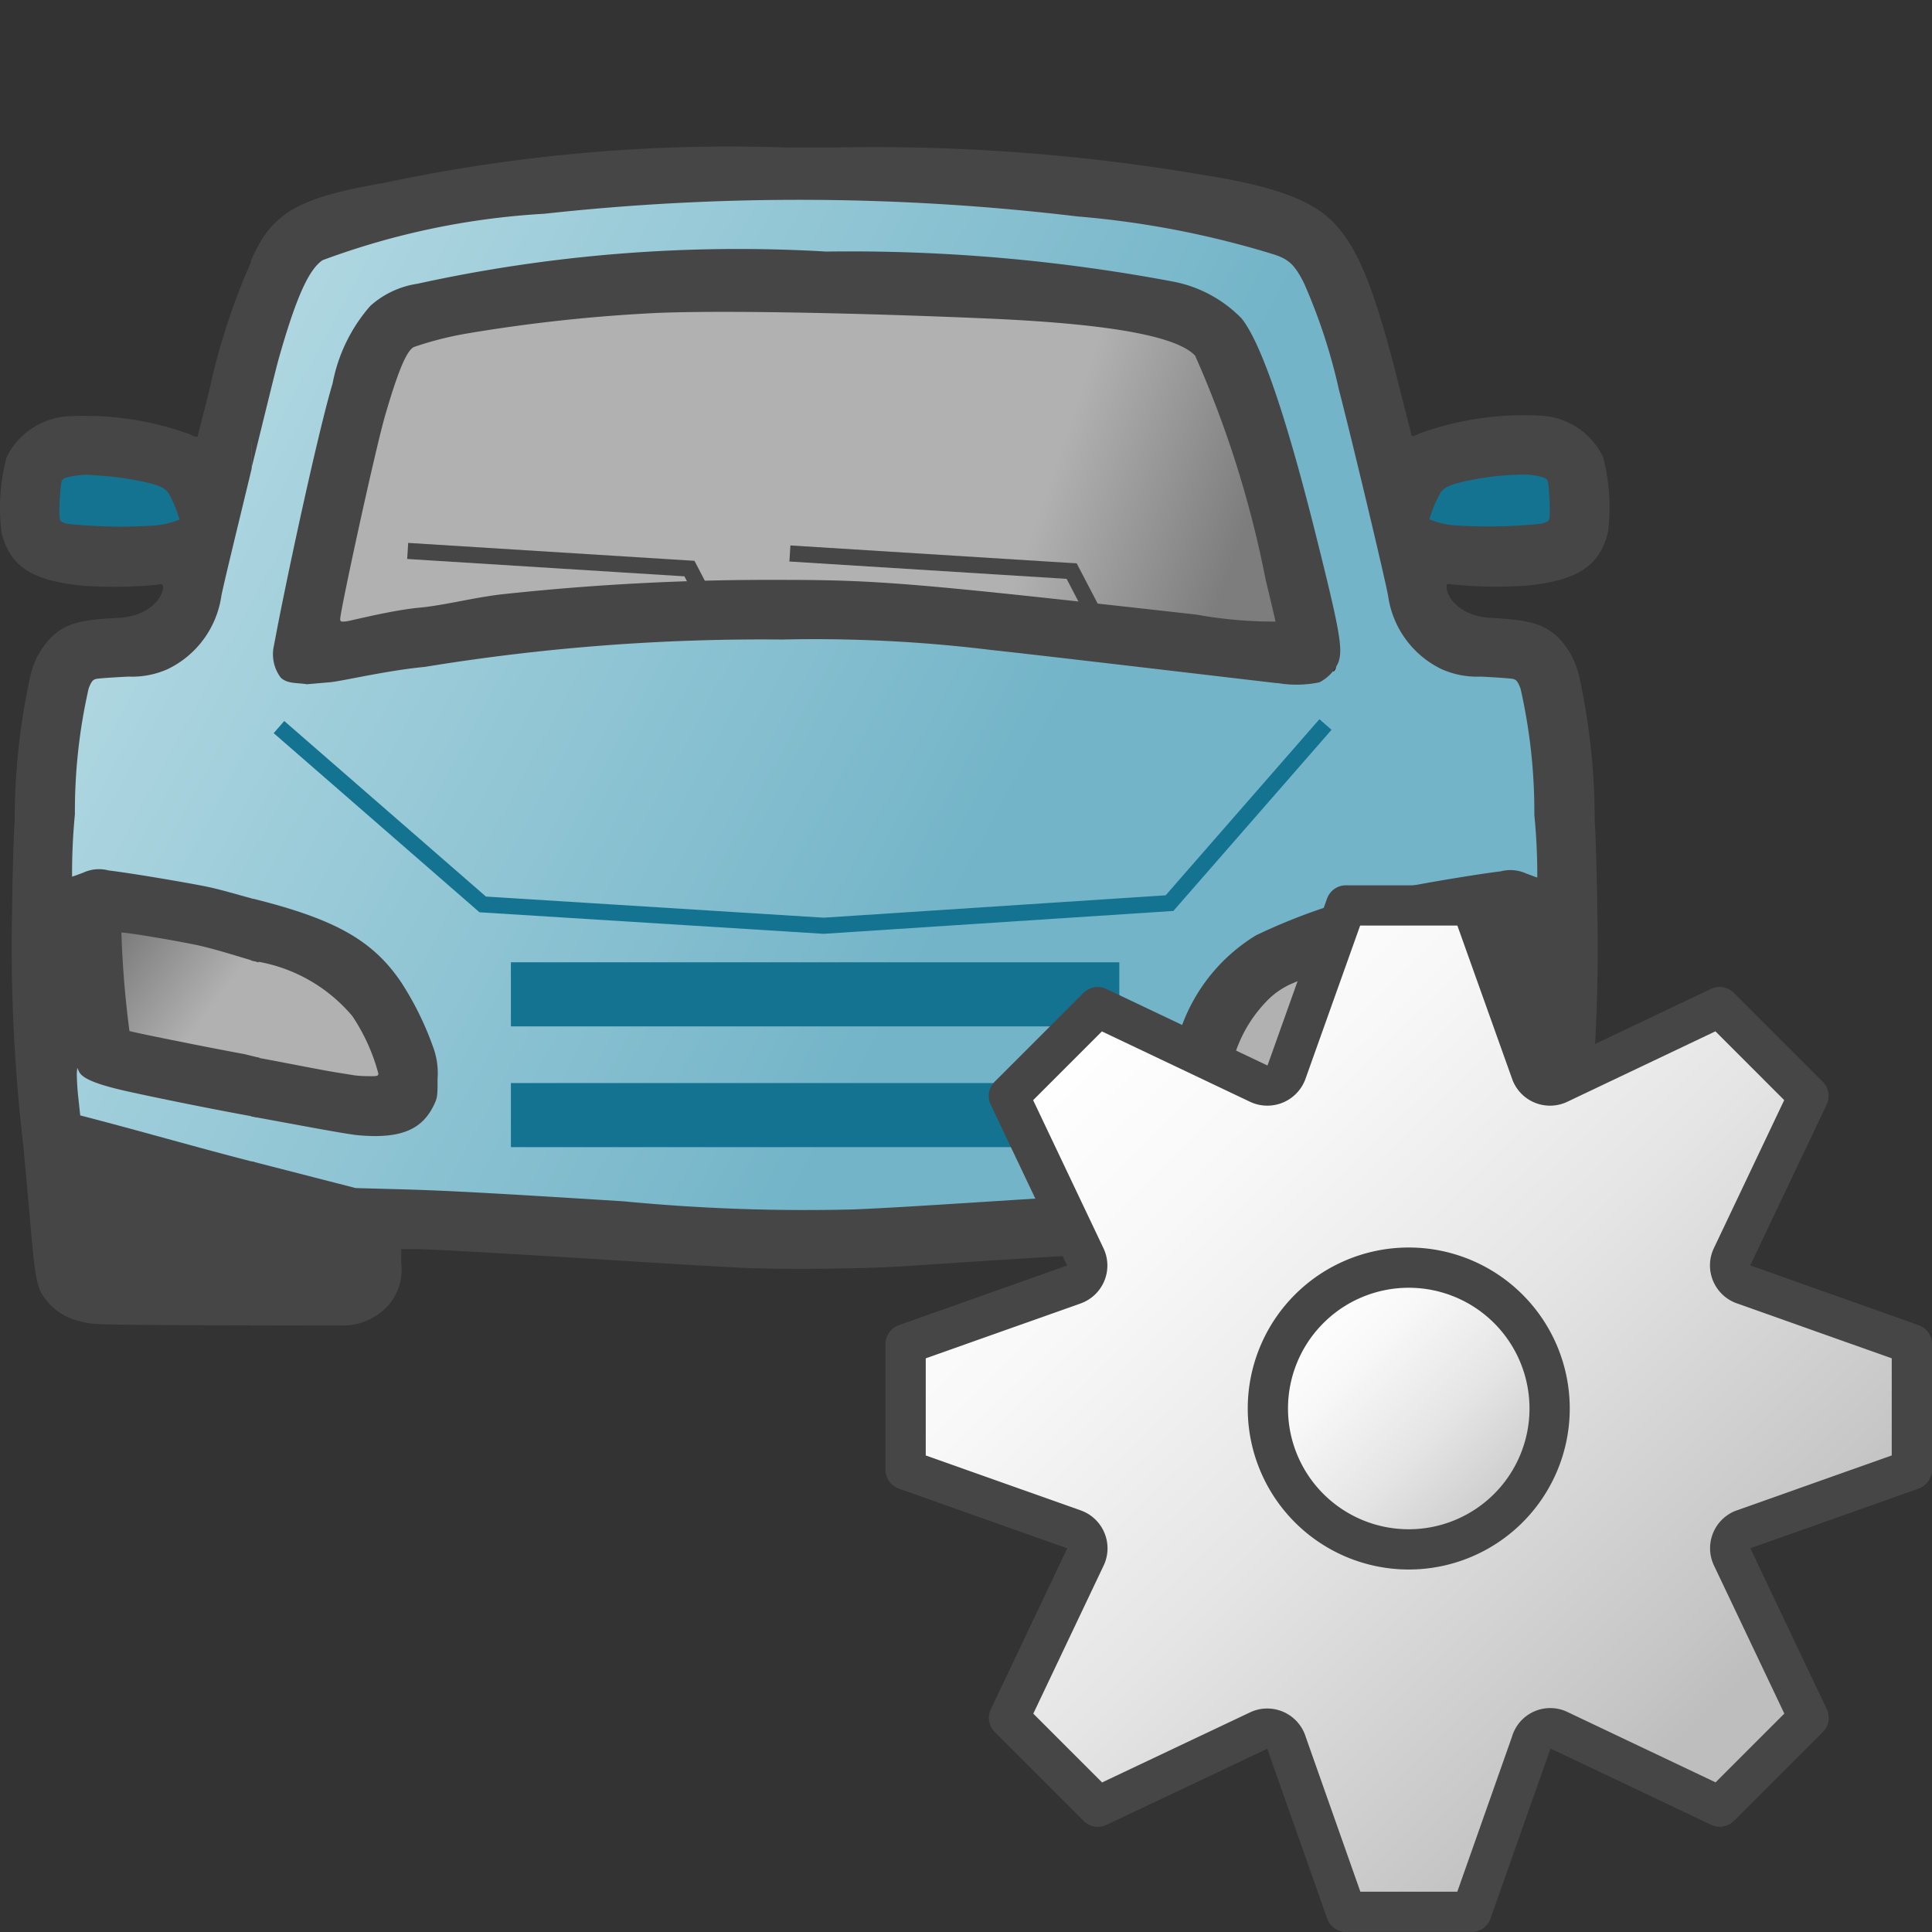 <svg id="Layer_1" data-name="Layer 1" xmlns="http://www.w3.org/2000/svg" xmlns:xlink="http://www.w3.org/1999/xlink" viewBox="0 0 48 48">
  <rect x="0" y="0" width="48" height="48" fill="#333333" stroke="none"/>
  <defs>
    <linearGradient id="linear-gradient" x1="9.119" y1="771.838" x2="6.838" y2="770.162" gradientTransform="translate(-3.706 -746.999)" gradientUnits="userSpaceOnUse">
      <stop offset="0" stop-color="#b1b1b1"/>
      <stop offset="1" stop-color="#7d7d7d"/>
    </linearGradient>
    <linearGradient id="linear-gradient-2" x1="-1114.881" y1="771.838" x2="-1117.162" y2="770.162" gradientTransform="matrix(-1, 0, 0, 1, -1080.469, -746.999)" xlink:href="#linear-gradient"/>
    <linearGradient id="linear-gradient-3" x1="28.957" y1="760.999" x2="33.655" y2="762.624" gradientTransform="translate(-3.819 -746.374)" xlink:href="#linear-gradient"/>
    <linearGradient id="linear-gradient-4" x1="9.067" y1="757.587" x2="28.567" y2="768.141" gradientTransform="translate(-3.944 -747.07)" gradientUnits="userSpaceOnUse">
      <stop offset="0" stop-color="#afd7e1"/>
      <stop offset="1" stop-color="#73b4c8"/>
    </linearGradient>
    <linearGradient id="linear-gradient-5" x1="26.263" y1="767.874" x2="42.54" y2="784.448" gradientTransform="translate(-0.069 -741.887)" gradientUnits="userSpaceOnUse">
      <stop offset="0" stop-color="#fff"/>
      <stop offset="0.221" stop-color="#f8f8f8"/>
      <stop offset="0.541" stop-color="#e5e5e5"/>
      <stop offset="0.92" stop-color="#c6c6c6"/>
      <stop offset="1" stop-color="#bebebe"/>
    </linearGradient>
    <linearGradient id="linear-gradient-6" x1="32.525" y1="774.525" x2="38.18" y2="780.18" gradientTransform="translate(0 -742.006)" xlink:href="#linear-gradient-5"/>
  </defs>
  <g id="g871">
    <g id="g1000">
      <path id="path832-9-0" d="M9.608,27.158c-.117-.025-1.615-.317-3.329-.65-2.341-.455-3.14-.649-3.21-.779A8.134,8.134,0,0,1,2.9,24.278L2.832,23l.307.049A22.905,22.905,0,0,1,8.5,24.521a3.578,3.578,0,0,1,.865.667,6.3,6.3,0,0,1,1.04,1.921C10.4,27.224,10.034,27.246,9.608,27.158Z" fill="url(#linear-gradient)"/>
      <path id="path832-9" d="M30.217,27.158c.117-.025,1.615-.317,3.329-.65,2.341-.455,3.14-.649,3.21-.779a8.043,8.043,0,0,0,.165-1.451L36.993,23l-.307.049a22.919,22.919,0,0,0-5.36,1.471,3.6,3.6,0,0,0-.865.667,6.32,6.32,0,0,0-1.041,1.921C29.42,27.224,29.793,27.246,30.217,27.158Z" fill="url(#linear-gradient-2)"/>
      <path id="rect1157" d="M12.566,26.826H28.122v2.055H12.566Z" fill="#147391"/>
      <path id="rect1157-6" d="M12.437,23.832H27.993v2.055H12.437Z" fill="#147391"/>
      <path id="path836" d="M8.267,16.2c.81-4.513,1.445-7.223,1.77-7.561a12.364,12.364,0,0,1,3.619-.861,36.086,36.086,0,0,1,5.5-.184c6.667.014,9.951.344,10.767,1.081.367.331.958,2.3,1.726,5.747a20.666,20.666,0,0,1,.407,2.078c-.024.028-1.8-.167-3.944-.432s-4.391-.539-4.993-.609a63.583,63.583,0,0,0-8.838.066,52.939,52.939,0,0,0-5.828.957c-.245.071-.249.064-.187-.282Z" fill="url(#linear-gradient-3)"/>
      <path id="path922" d="M2.221,31.616c0-.046-.056-.678-.123-1.4s-.122-1.38-.122-1.452a17.35,17.35,0,0,1,3.18.946c1.75.591,3.264,1.111,3.366,1.155.144.062.185.162.185.458V31.7H5.464Q3.841,31.74,2.221,31.616Z" fill="#464646"/>
      <path id="path922-3" d="M37.765,31.643c0-.046.056-.678.124-1.4s.122-1.38.122-1.452a17.462,17.462,0,0,0-3.181.946c-1.749.591-3.264,1.111-3.365,1.155-.144.062-.185.162-.185.458v.379h3.242q1.623.041,3.243-.082Z" fill="#464646"/>
      <path id="path838" d="M1.193,13.43c-.175-.093-.19-.867-.025-1.385l.119-.377,1.128.078c1.531.106,2,.307,2.272.978a1.157,1.157,0,0,1,.136.626A19.4,19.4,0,0,1,1.193,13.43Z" fill="#147391"/>
      <path id="path840" d="M35.383,13.331c-.309-.075-.334-.338-.087-.942.237-.583.864-.8,2.355-.811l1.178-.009.036.808c.024.545-.014.848-.118.931A15.2,15.2,0,0,1,35.383,13.331Z" fill="#147391"/>
      <path id="path842" d="M14.993,30c-1.337-.088-3.379-.093-4.537-.148l-2-.034-2.114-.564A25.866,25.866,0,0,1,1.728,27.6a.932.932,0,0,1-.09-.49l-.061-.463.479-.492a48.982,48.982,0,0,0,7.137,1.707c.976,0,1.3-.084,1.469-.827A3.751,3.751,0,0,0,9.45,24.082a5.724,5.724,0,0,0-2.988-1.61,18.429,18.429,0,0,0-4.5-.509l-.469-.381.061-1.2c.085-1.659.008-3.113.119-3.448.091-.277.1-.283.773-.336.375-.03,1.233-.095,1.418-.145a2.568,2.568,0,0,0,1.2-1,34.481,34.481,0,0,0,.929-3.417C7.03,7.736,7.44,6.768,7.922,6.327c.733-.673,5.1-1.461,9.621-1.638a70.506,70.506,0,0,1,7.922.175l1.886.224a26.674,26.674,0,0,1,4.146.895c.666.2.781.27.976.565.429.648.9,2.16,1.894,6.4.25,1.065.506,2.059.569,2.21a2.251,2.251,0,0,0,1.91,1.3,9.076,9.076,0,0,1,.947.068c.321.057.359.094.463.454.083.285.177,3.954.18,4.653,0,.033-.719.73-.582.3-.635-.222-4.112.557-5.828,1.251a3.026,3.026,0,0,0-1.879,1.856c-.754,1.484.741,2.688-.408,2.2a2.7,2.7,0,0,0,1.378.373,48.793,48.793,0,0,0,6.816-1.361l.336.5-.027.454-.026.555-3.559.863c-3.247.789-3.381,1.153-4.574,1.208-.68.031-2.91.207-4.873.325A66.522,66.522,0,0,1,15.369,30Zm12.816-2.292v-.8H12.693V28.5H27.809Zm0-3v-.8H12.693V25.5H27.809Zm5.326-8.021c.192-.184-.155-.335-.155-.639a39.355,39.355,0,0,0-2.1-7.6c-.437-.857-.879-1.13-2.341-1.422a65.952,65.952,0,0,0-15.646-.392,12.011,12.011,0,0,0-3.135.888C8.833,8,8.726,8.541,7.913,12.2c-.88,3.961-.787,4.057-.473,4.419.17.2.638.031,1.616-.151.887-.166,3.486-.4,5.142-.582a74.123,74.123,0,0,1,8.509-.226c1.093.086,8.191.833,9.1.967a1.189,1.189,0,0,0,1.083-.206Z" fill="url(#linear-gradient-4)"/>
      <g id="g846">
        <path id="path896-9" d="M19.555,3.665a41.183,41.183,0,0,0-10.021.881c-1.749.3-2.492.6-3,1.354a5.439,5.439,0,0,0-.3.577l.011,5.168c.295-1.188.606-2.473.678-2.728.425-1.5.741-2.216,1.09-2.452a18.86,18.86,0,0,1,5.508-1.154,58.118,58.118,0,0,1,13.255.067,22.93,22.93,0,0,1,4.862.94c.387.122.537.269.766.731a14.124,14.124,0,0,1,.86,2.628c.307,1.176,1.172,4.8,1.226,5.145a2.39,2.39,0,0,0,1.32,1.8,2.154,2.154,0,0,0,.972.188c.391.019.757.045.813.059.081.021.12.074.183.242a13.772,13.772,0,0,1,.342,3.135,14.96,14.96,0,0,1,.073,1.555c-.011,0-.134-.047-.277-.1a.949.949,0,0,0-.63-.053c-.512.061-1.851.281-2.422.4a14.553,14.553,0,0,0-3.659,1.19,4.4,4.4,0,0,0-1.922,2.487c-.382,1.144-.178,2.049.531,2.369.184.084.249.089.813.089a13.727,13.727,0,0,0,2.723-.348c1.338-.238,2.641-.491,3.453-.672.754-.168,1.126-.316,1.214-.489l.053-.1.006.135a5.293,5.293,0,0,1-.036.59l-.047.457-3.488.89-3.489.9h-.672c-.66,0-2.237.079-4.584.23-2.819.181-3.658.234-4.526.271a47.117,47.117,0,0,1-5.734-.2c-3.367-.213-4.472-.27-5.563-.3l-1.1-.03-2.593-.666V30.3l2.251.572.012.288.012.289-.13.03c-.05.011-1.2,0-2.145.011v1.444c1.1-.01,2.367.008,2.464-.012a1.553,1.553,0,0,0,.883-.43,1.34,1.34,0,0,0,.378-1.1v-.359h.318c.375,0,2.232.105,5.132.288,1.15.073,2.5.152,3.012.177.983.048,3.063.027,4.066-.041,2.585-.175,6.025-.384,6.812-.413h.716s-.032-.048.007.517a1.515,1.515,0,0,0,.3,1c.271.28.452.383,1.106.373s2.655,0,2.655,0a29.006,29.006,0,0,0,3.889,0,1.532,1.532,0,0,0,.808-.518c.268-.3.317-.506.43-1.821.052-.612.137-1.548.188-2.086a42.69,42.69,0,0,0,.277-5.852c-.011-.95-.042-1.96-.064-2.245a16.738,16.738,0,0,0-.388-3.612,2.01,2.01,0,0,0-.507-.949c-.355-.344-.709-.449-1.68-.5-.808-.038-1.107-.549-1.107-.76,0-.087.007-.093.141-.071a11.134,11.134,0,0,0,1.844.03c1.269-.124,1.828-.494,2.028-1.338a4.961,4.961,0,0,0-.124-1.856,1.82,1.82,0,0,0-1.6-1.031,7.611,7.611,0,0,0-2.953.442c-.134.067-.2.08-.206.047s-.135-.529-.283-1.12c-.627-2.51-1.036-3.533-1.673-4.184-.494-.5-1.358-.874-3.231-1.165a48.415,48.415,0,0,0-9.1-.681ZM37.624,11.8a1.927,1.927,0,0,1,.736.065c.1.047.105.065.13.436a5,5,0,0,1,.012.519c-.012.12-.033.14-.189.189a12.661,12.661,0,0,1-2.115.047,1.99,1.99,0,0,1-.684-.154,3.074,3.074,0,0,1,.277-.665c.1-.141.247-.2.7-.3a7.267,7.267,0,0,1,1.138-.141ZM6.244,22.323v1.544a3.964,3.964,0,0,1,2.511,1.379A4.775,4.775,0,0,1,9.4,26.672c0,.062-.032.069-.242.065a2.976,2.976,0,0,1-.335-.018l-.478-.077c-.295-.046-1.13-.213-2.1-.394v1.49c.917.165,2.323.436,2.646.466,1.029.094,1.58-.12,1.88-.731.1-.2.1-.246.1-.671a1.873,1.873,0,0,0-.124-.825,7.583,7.583,0,0,0-.777-1.568c-.7-1.038-1.626-1.566-3.654-2.074-.021-.006-.049-.007-.071-.012ZM36.97,23.2a23.824,23.824,0,0,1-.2,2.458c-.021.02-1.821.383-2.834.571-1.241.23-2.212.388-2.8.46-.643.079-.586.093-.554-.118a3.368,3.368,0,0,1,.86-1.668,1.927,1.927,0,0,1,.654-.465,14.711,14.711,0,0,1,3.035-.931C35.824,23.361,36.947,23.172,36.97,23.2Zm.872,6.058c.013.009-.179,2.183-.2,2.2a3.791,3.791,0,0,1-.412.047c-.219.02-1.584.041-3.035.041-2.469,0-2.64-.008-2.664-.07a1.66,1.66,0,0,1-.029-.33v-.265l3.164-.814c1.741-.447,3.166-.81,3.171-.807Z" fill="#464646"/>
        <path id="path896-9-9-1" d="M6.251,6.469V11.65c-.328,1.363-.72,2.961-.754,3.172a2.4,2.4,0,0,1-1.326,1.8,2.167,2.167,0,0,1-.972.188c-.391.019-.757.044-.813.058-.081.021-.12.068-.183.235a13.75,13.75,0,0,0-.342,3.126,15.128,15.128,0,0,0-.07,1.55c.011,0,.14-.046.282-.1a.923.923,0,0,1,.625-.053c.512.06,1.857.286,2.428.4.4.085.749.194,1.125.294l.177,1.592c-.453-.13-1.1-.343-1.579-.441-.687-.14-1.81-.322-1.833-.3q.039,1.226.2,2.443c.021.021,1.815.383,2.828.57.094.018.31.078.4.094l-.051,1.481c-1.178-.213-2.49-.481-3.212-.641-.754-.167-1.126-.315-1.214-.487l-.047-.1-.012.135a5.781,5.781,0,0,0,.036.588l.049.458c1.417.365,2.947.809,4.365,1.171l-.111,4.045H5.886c-3.569-.012-3.587-.015-3.889-.1a1.451,1.451,0,0,1-.8-.47c-.268-.3-.317-.5-.43-1.809-.052-.61-.137-1.549-.188-2.085A42.5,42.5,0,0,1,.3,22.641c.011-.947.042-1.954.065-2.238A16.754,16.754,0,0,1,.755,16.79a2,2,0,0,1,.507-.946c.355-.343.7-.448,1.674-.493.808-.038,1.114-.542,1.114-.752,0-.087-.014-.093-.148-.071a11.133,11.133,0,0,1-1.844.024C.79,14.429.236,14.066.037,13.224A4.961,4.961,0,0,1,.16,11.368a1.822,1.822,0,0,1,1.6-1.028,7.619,7.619,0,0,1,2.947.446c.134.067.2.081.206.047s.135-.527.283-1.116a16.321,16.321,0,0,1,1.06-3.248Zm-3.9,5.339a1.9,1.9,0,0,0-.73.065c-.1.046-.1.064-.13.435a4.566,4.566,0,0,0-.012.523c.012.119.027.133.183.182a12.663,12.663,0,0,0,2.115.047,1.989,1.989,0,0,0,.684-.153,3.04,3.04,0,0,0-.277-.658c-.1-.14-.241-.2-.689-.294a7.458,7.458,0,0,0-1.144-.146Z" fill="#464646"/>
      </g>
      <path id="path898-8" d="M31.728,16.973c-.813-.094-6.262-.739-7.075-.821a35.854,35.854,0,0,0-5.21-.263,51.921,51.921,0,0,0-8.891.68c-.981.094-2.067.36-2.373.383L7.623,17c-.239-.04-.492-.008-.65-.167a.969.969,0,0,1-.18-.727l.1-.523c.314-1.618,1.033-4.936,1.37-6.054A4.068,4.068,0,0,1,9.2,7.6a2.248,2.248,0,0,1,1.169-.55,37.227,37.227,0,0,1,10.157-.8A43.279,43.279,0,0,1,29.166,7a3.218,3.218,0,0,1,1.682.912c.482.605,1.1,2.406,1.839,5.359.612,2.445.685,2.868.559,3.2a1.042,1.042,0,0,1-.465.481,2.8,2.8,0,0,1-1.053.016Zm-.038-1.53c0-.011-.111-.481-.247-1.047a25.966,25.966,0,0,0-1.75-5.559c-.415-.446-1.9-.78-5.1-.921C21.962,7.8,18.284,7.7,16.36,7.773a39.9,39.9,0,0,0-4.789.518,8.408,8.408,0,0,0-1.287.33c-.186.094-.4.614-.719,1.714-.258.9-1.113,4.846-1.113,5.046,0,.064.022.071.163.055.09-.011,1.116-.274,1.791-.337s1.44-.275,2.189-.347a61.763,61.763,0,0,1,6.785-.345c2.435,0,3.331.076,10.339.862a10.915,10.915,0,0,0,1.976.174Z" fill="#464646"/>
      <path id="path896" d="M6.931,18.064l5.062,4.406L20.462,23l8.594-.562L32.931,18" fill="none" stroke="#147391" stroke-width="0.4"/>
      <path id="path930-2" d="M19.625,13.751l7,.438.626,1.2" fill="none" stroke="#464646" stroke-width="0.4"/>
      <path id="path930-2-5" d="M10.129,13.688l7,.438.618,1.187" fill="none" stroke="#464646" stroke-width="0.4"/>
    </g>
    <path id="path50" d="M43.324,37.994,47.5,36.513V33.394l-4.176-1.482a.5.5,0,0,1-.314-.633h0a.549.549,0,0,1,.021-.051l1.9-4-2.208-2.208-3.995,1.9a.5.5,0,0,1-.668-.232h0a.325.325,0,0,1-.018-.043l-1.482-4.15H33.44l-1.482,4.155a.507.507,0,0,1-.656.285l-.03-.013-4-1.9-2.207,2.207,1.9,4a.5.5,0,0,1-.24.665.549.549,0,0,1-.051.021L22.5,33.394v3.12l4.176,1.48a.5.5,0,0,1,.314.633h0c-.006.017-.013.035-.021.052l-1.9,4,2.207,2.208,4-1.894a.5.5,0,0,1,.663.246h0a.392.392,0,0,1,.023.06l1.482,4.2H36.56l1.482-4.2a.491.491,0,0,1,.6-.346.512.512,0,0,1,.085.032l4,1.9,2.207-2.207-1.9-4a.5.5,0,0,1,.24-.665A.419.419,0,0,1,43.324,37.994Z" stroke="#464646" stroke-linejoin="round" fill="url(#linear-gradient-5)"/>
    <path id="circle52" d="M38.5,34.994a3.5,3.5,0,1,1-3.5-3.5A3.5,3.5,0,0,1,38.5,34.994Z" stroke="#464646" stroke-miterlimit="10" fill="url(#linear-gradient-6)"/>
  </g>
</svg>
